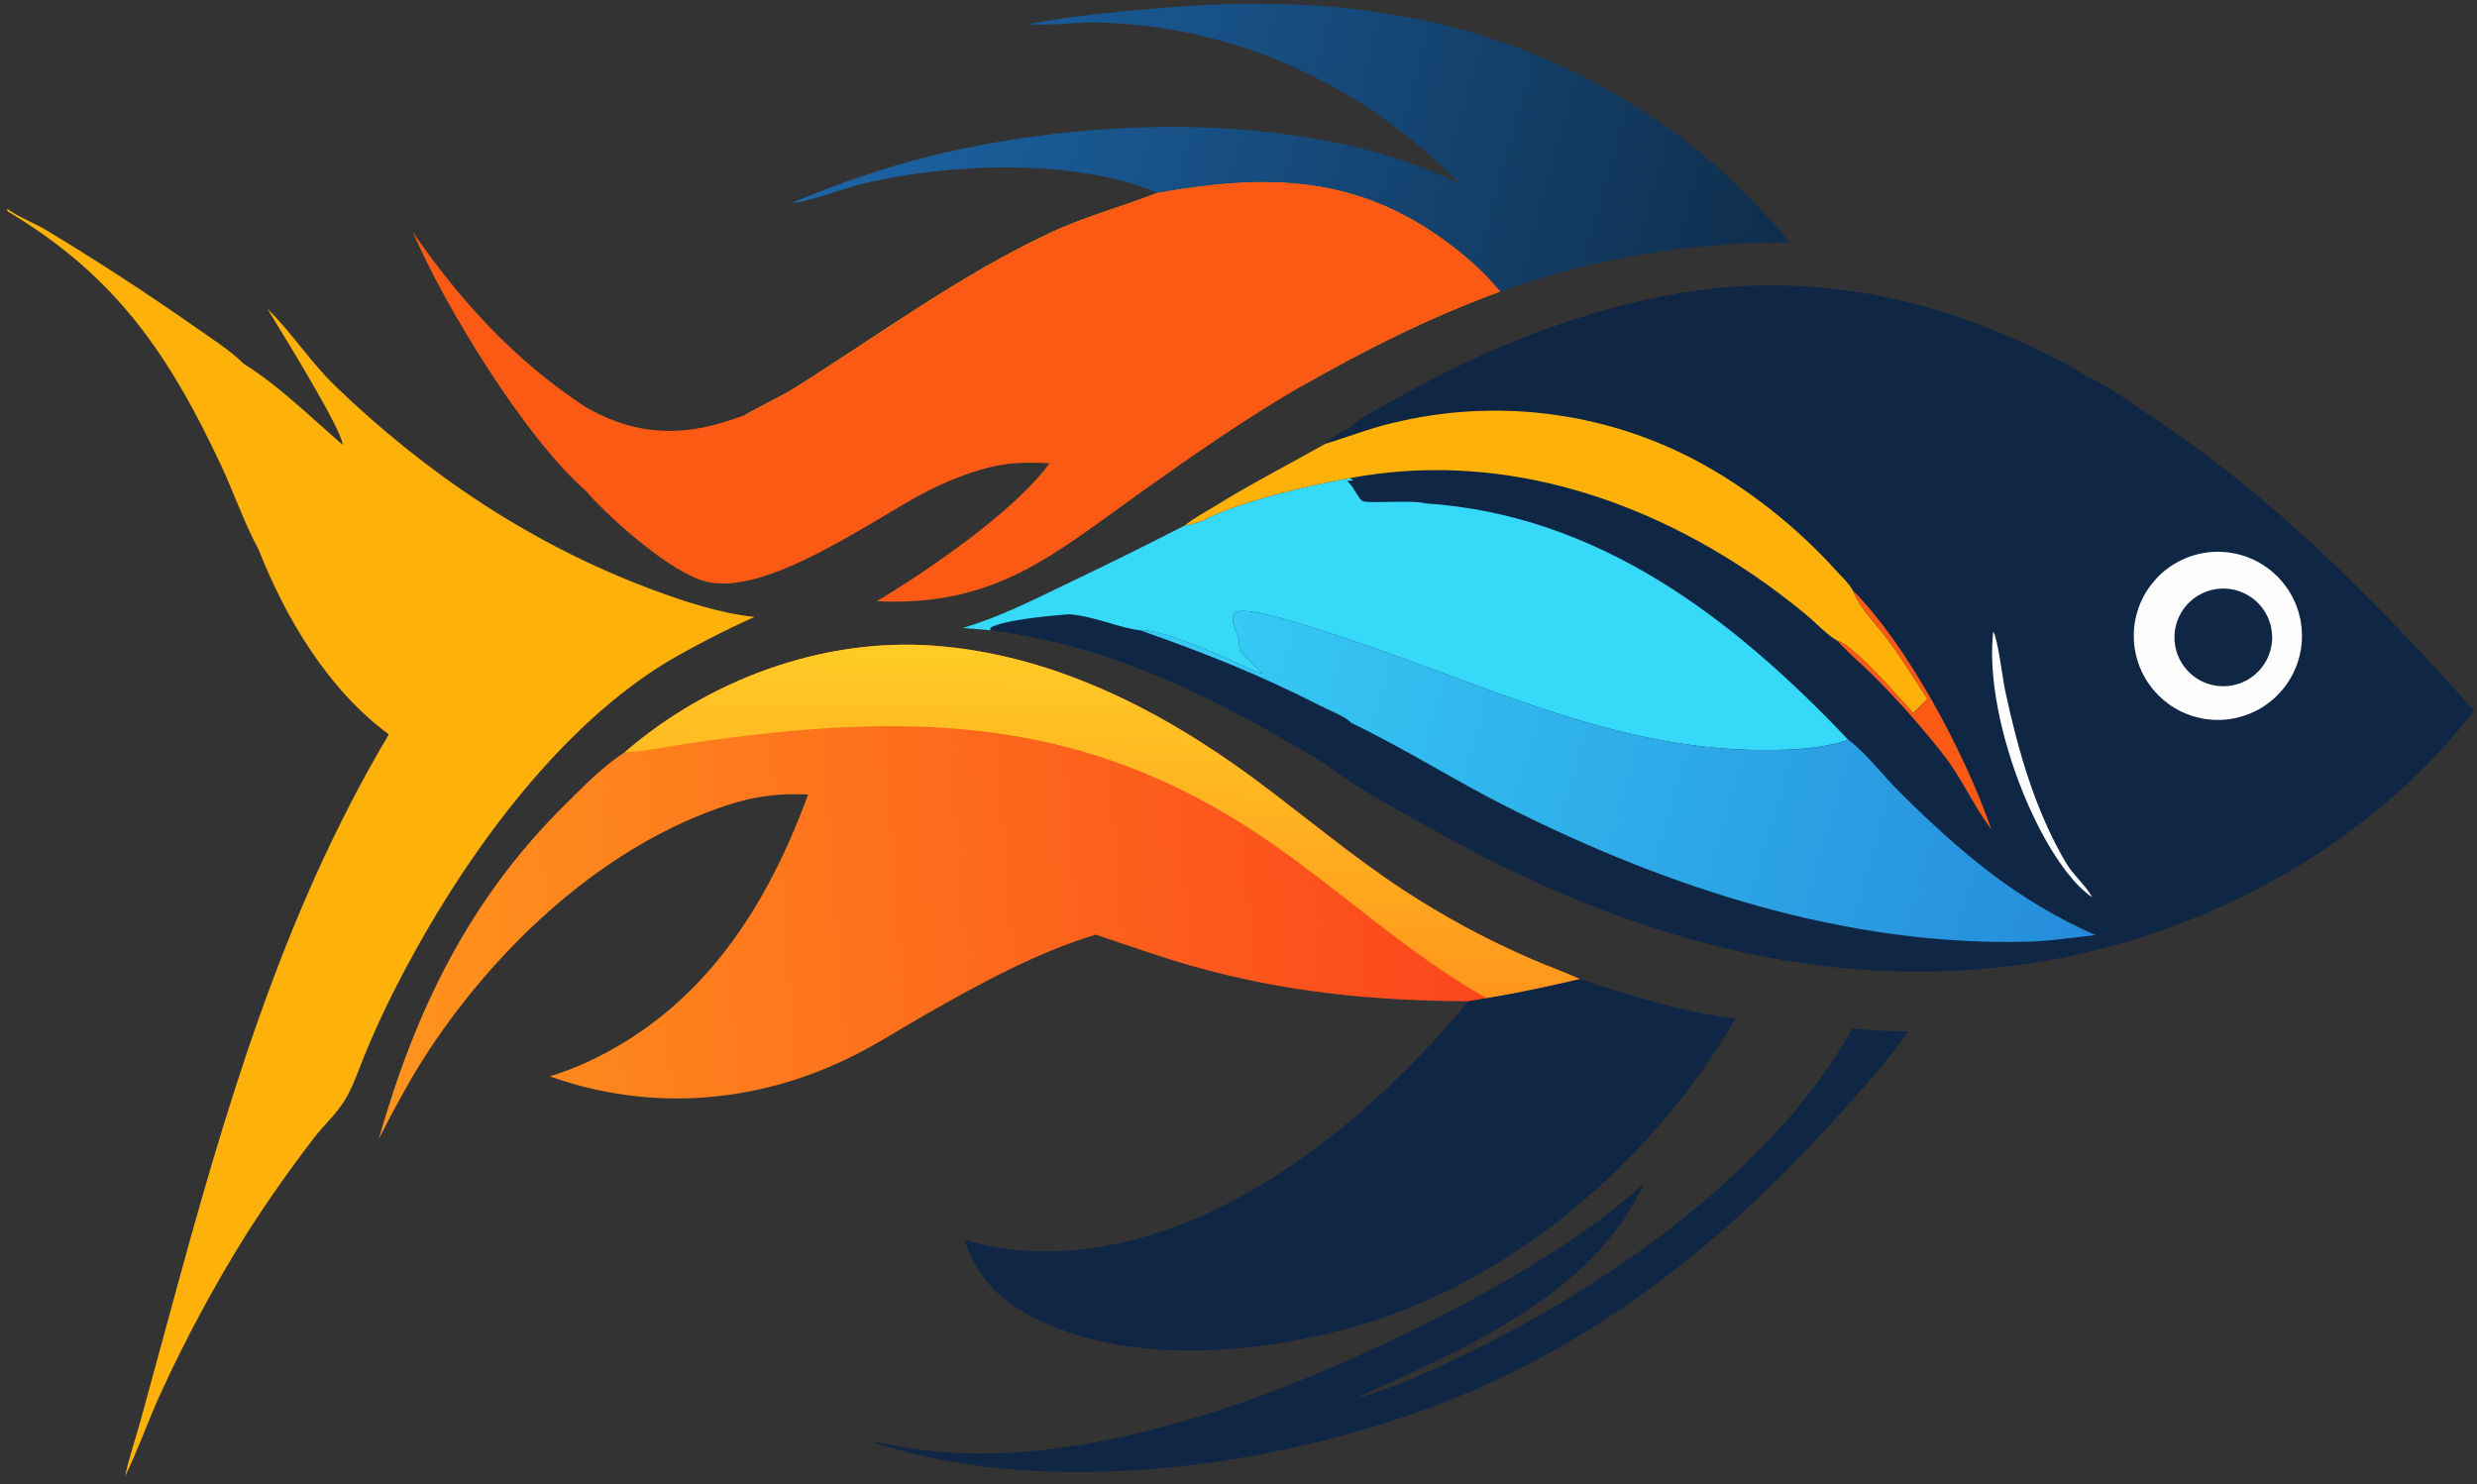 <svg width="257" height="154" viewBox="0 0 257 154" fill="none" xmlns="http://www.w3.org/2000/svg">
<rect x="0" y="0" width="257" height="154" fill="#333333" stroke="none"/>
<path d="M140.02 44.385C141.222 43.25 143.16 42.341 144.61 41.515C153.482 36.459 163.196 32.477 173.271 30.591C185.817 28.247 198.423 30.216 209.932 35.61C212.088 36.616 214.402 37.638 216.363 38.983C218.647 39.959 220.728 41.56 222.794 42.919C235.723 51.409 246.474 62.272 256.698 73.766C245.241 88.529 227.114 97.927 208.708 100.226C187.469 102.885 167.298 96.537 148.9 86.215C145.466 84.291 140.628 81.73 137.578 79.348C137.556 79.326 137.533 79.303 137.511 79.281C126.557 72.662 115.604 67.028 102.742 65.397L99.902 65.164C103.546 64.09 107.017 62.347 110.435 60.702C114.627 58.703 118.792 56.645 122.929 54.526C123.883 53.738 125.1 53.107 126.159 52.453C129.878 50.154 133.694 48.193 137.495 46.06C138.239 45.429 139.148 44.82 140.02 44.385Z" fill="#0F2645"/>
<path d="M67.718 61.2C55.284 56.572 44.316 49.247 34.782 40.052C32.258 37.618 30.358 34.635 27.893 32.186C27.848 32.141 27.801 32.096 27.751 32.051C28.983 34.102 35.496 44.544 35.556 46.159C32.318 43.372 28.938 40.014 25.294 37.76C23.859 36.325 21.913 35.116 20.261 33.944C15.257 30.443 10.144 27.112 4.92 23.952C3.62 23.156 1.945 22.547 0.758 21.676L0.765 21.916C12.027 28.625 17.549 36.791 22.973 48.368C24.295 51.193 25.339 54.288 26.827 57.015C29.651 64.197 34.061 71.582 40.342 76.21C29.186 94.954 23.251 115.546 17.586 136.424L14.619 147.294C14.07 149.263 13.402 151.223 12.966 153.214C14.326 150.457 15.332 147.52 16.609 144.717C17.937 141.803 19.362 138.938 20.884 136.123C22.402 133.303 24.012 130.539 25.715 127.829C27.883 124.458 30.19 121.185 32.634 118.01C33.626 116.725 34.91 115.576 35.759 114.194C36.623 112.789 37.179 111.083 37.803 109.558C38.699 107.37 39.676 105.219 40.733 103.105C46.998 90.664 56.862 76.353 68.89 68.878C71.955 67.059 75.035 65.489 78.281 64.017C74.719 63.649 71.076 62.447 67.718 61.2Z" fill="#FEB209"/>
<path d="M0.774 21.969L0.767 21.916C0.747 21.901 0.724 21.886 0.699 21.871L0.774 21.969Z" fill="#FEB209"/>
<path d="M124.829 54.016C128.36 52.1 136.046 50.297 140.05 49.613L140.418 49.846L139.772 49.929C139.817 49.964 139.859 50.001 139.9 50.041C140.448 50.537 140.854 51.604 141.327 51.972C141.763 52.303 146.646 51.844 147.863 52.235C165.841 53.407 179.829 64.173 191.759 76.764C189.025 77.718 185.884 77.831 183.014 77.831C166.787 77.838 152.671 70.318 137.571 65.57C135.925 65.052 129.517 62.821 128.142 63.542C127.954 63.88 127.857 64.015 127.909 64.421C127.985 65.037 128.338 65.608 128.48 66.209C128.586 66.659 128.54 67.208 128.736 67.629C128.848 67.884 129.036 68.027 129.247 68.2C129.487 68.395 129.637 68.515 129.833 68.763C130.178 69.199 130.606 69.544 131.02 69.905C130.103 69.702 129.081 69.116 128.202 68.733C126.076 67.816 120.457 65.232 118.316 65.412C116.017 65.134 113.778 64.007 110.983 63.745C109.301 63.85 104.094 64.316 102.765 65.142L102.742 65.397L99.902 65.164C103.546 64.09 107.017 62.347 110.435 60.702C114.627 58.703 118.792 56.645 122.929 54.526C123.567 54.466 124.221 54.211 124.829 54.016Z" fill="#36DAF8"/>
<path d="M118.316 65.411C120.458 65.231 126.077 67.815 128.203 68.732C129.082 69.115 130.104 69.701 131.02 69.904C130.607 69.543 130.179 69.198 129.833 68.762C129.638 68.514 129.488 68.394 129.247 68.198C129.037 68.026 128.849 67.883 128.736 67.627C128.541 67.207 128.586 66.658 128.481 66.208C128.338 65.607 127.985 65.036 127.91 64.42C127.857 64.014 127.955 63.879 128.143 63.541C129.518 62.819 135.926 65.051 137.571 65.569C152.672 70.317 166.788 77.837 183.015 77.83C185.885 77.83 189.025 77.717 191.76 76.763C193.405 77.927 195.546 80.669 197.109 82.21C203.427 88.46 209.219 93.418 217.423 97.039C215.041 97.28 212.697 97.663 210.293 97.723C191.549 98.204 172.971 92.096 156.428 83.765C150.944 81 145.73 77.664 140.193 75.012C139.622 74.366 137.924 73.713 137.105 73.292C130.502 69.941 125.228 67.845 118.316 65.411Z" fill="url(#paint0_linear_40_4034)"/>
<path d="M137.497 46.062C139.841 45.348 142.094 44.454 144.491 43.89C144.821 43.81 145.15 43.735 145.475 43.665C145.806 43.59 146.134 43.52 146.459 43.455C146.79 43.39 147.12 43.33 147.451 43.274C147.781 43.214 148.114 43.159 148.45 43.109C148.781 43.059 149.111 43.014 149.442 42.974C149.777 42.929 150.113 42.889 150.448 42.854C150.779 42.819 151.112 42.789 151.448 42.764C151.783 42.733 152.119 42.708 152.454 42.688C152.79 42.673 153.125 42.658 153.461 42.643C153.797 42.633 154.132 42.626 154.468 42.621C154.803 42.616 155.139 42.613 155.474 42.613C155.81 42.618 156.145 42.626 156.481 42.636C156.817 42.646 157.152 42.658 157.488 42.673C157.823 42.693 158.159 42.716 158.494 42.741C158.83 42.766 159.166 42.796 159.501 42.831C159.832 42.861 160.165 42.896 160.5 42.936C160.831 42.981 161.164 43.026 161.499 43.072C161.83 43.122 162.161 43.174 162.491 43.229C162.822 43.284 163.152 43.342 163.483 43.402C163.813 43.467 164.144 43.535 164.474 43.605C164.8 43.675 165.128 43.75 165.459 43.83C165.784 43.905 166.11 43.986 166.435 44.071C166.761 44.156 167.084 44.246 167.404 44.341C167.725 44.431 168.048 44.526 168.374 44.627C168.694 44.727 169.012 44.83 169.328 44.935C169.648 45.04 169.966 45.15 170.282 45.265C170.597 45.38 170.91 45.498 171.221 45.618C171.536 45.739 171.849 45.864 172.16 45.994C172.47 46.119 172.778 46.249 173.084 46.385C173.394 46.52 173.7 46.66 174 46.805C174.306 46.946 174.609 47.091 174.91 47.241C175.21 47.391 175.511 47.544 175.811 47.699C181.265 50.584 186.419 54.671 190.558 59.261C191.084 59.847 191.835 60.531 192.204 61.222C192.932 63.13 194.953 65.069 196.163 66.766C197.492 68.644 198.725 70.59 199.979 72.521L198.522 74.001C197.275 72.664 192.226 66.811 190.663 66.511C189.522 65.865 188.357 64.58 187.328 63.731C185.63 62.329 183.872 61.004 182.054 59.757C169.711 51.313 154.986 46.813 140.051 49.615C136.047 50.299 128.361 52.102 124.83 54.017C124.222 54.213 123.568 54.468 122.93 54.528C123.884 53.739 125.101 53.108 126.16 52.455C129.879 50.156 133.695 48.195 137.497 46.062Z" fill="#FEB209"/>
<path d="M192.204 61.223C198.011 67.045 203.939 78.329 206.613 86.067L206.411 85.796C204.66 83.415 203.488 80.673 201.632 78.306C199.394 75.457 196.995 72.747 194.435 70.178C193.218 68.946 191.798 67.804 190.664 66.511C192.227 66.812 197.275 72.664 198.522 74.002L199.98 72.522C198.725 70.591 197.493 68.645 196.163 66.767C194.954 65.069 192.933 63.131 192.204 61.223Z" fill="#FA5A14"/>
<path d="M229.677 57.269C229.822 57.259 229.965 57.254 230.105 57.254C230.251 57.254 230.393 57.259 230.533 57.269C230.679 57.274 230.821 57.284 230.962 57.299C231.107 57.314 231.25 57.331 231.39 57.352C231.53 57.372 231.67 57.397 231.811 57.427C231.951 57.452 232.091 57.482 232.231 57.517C232.372 57.552 232.509 57.59 232.645 57.63C232.78 57.675 232.915 57.72 233.05 57.765C233.185 57.815 233.318 57.867 233.448 57.922C233.584 57.978 233.716 58.035 233.847 58.095C233.972 58.155 234.099 58.218 234.23 58.283C234.355 58.353 234.478 58.426 234.598 58.501C234.723 58.571 234.843 58.646 234.958 58.726C235.079 58.806 235.196 58.889 235.312 58.974C235.427 59.059 235.539 59.147 235.65 59.237C235.76 59.327 235.867 59.422 235.973 59.523C236.083 59.618 236.188 59.715 236.288 59.816C236.388 59.916 236.486 60.019 236.581 60.124C236.676 60.229 236.769 60.339 236.859 60.454C236.949 60.565 237.037 60.677 237.122 60.792C237.207 60.903 237.29 61.018 237.37 61.138C237.45 61.258 237.528 61.381 237.603 61.506C237.673 61.626 237.743 61.749 237.813 61.874C237.878 61.999 237.941 62.127 238.001 62.257C238.066 62.388 238.126 62.518 238.181 62.648C238.231 62.783 238.281 62.918 238.332 63.054C238.382 63.189 238.427 63.324 238.467 63.459C238.507 63.595 238.544 63.732 238.58 63.873C238.615 64.013 238.647 64.153 238.677 64.293C238.702 64.433 238.725 64.574 238.745 64.714C238.765 64.854 238.782 64.997 238.797 65.142C238.812 65.282 238.822 65.425 238.827 65.57C238.837 65.711 238.842 65.853 238.842 65.999C238.842 66.139 238.837 66.282 238.827 66.427C238.822 66.567 238.812 66.71 238.797 66.855C238.782 66.995 238.765 67.135 238.745 67.276C238.72 67.421 238.695 67.564 238.67 67.704C238.64 67.844 238.607 67.982 238.572 68.117C238.537 68.257 238.499 68.395 238.459 68.53C238.419 68.671 238.374 68.806 238.324 68.936C238.274 69.071 238.221 69.207 238.166 69.342C238.111 69.472 238.054 69.602 237.994 69.732C237.933 69.863 237.868 69.99 237.798 70.115C237.733 70.241 237.663 70.363 237.588 70.484C237.513 70.609 237.435 70.731 237.355 70.852C237.275 70.967 237.192 71.082 237.107 71.197C237.022 71.312 236.934 71.425 236.844 71.535C236.754 71.646 236.659 71.753 236.559 71.858C236.463 71.964 236.366 72.066 236.266 72.166C236.165 72.272 236.063 72.372 235.958 72.467C235.847 72.562 235.737 72.655 235.627 72.745C235.517 72.835 235.404 72.923 235.289 73.008C235.174 73.093 235.056 73.176 234.936 73.256C234.821 73.331 234.7 73.406 234.575 73.481C234.45 73.556 234.325 73.626 234.2 73.692C234.074 73.757 233.947 73.819 233.816 73.879C233.686 73.944 233.556 74.002 233.426 74.052C233.291 74.107 233.155 74.16 233.02 74.21C232.89 74.255 232.755 74.297 232.614 74.338C232.479 74.383 232.342 74.42 232.201 74.45C232.061 74.485 231.921 74.518 231.781 74.548C231.64 74.573 231.5 74.596 231.36 74.616C231.22 74.636 231.077 74.653 230.932 74.668C230.791 74.683 230.649 74.693 230.503 74.698C230.363 74.703 230.223 74.706 230.083 74.706C229.937 74.706 229.795 74.703 229.655 74.698C229.509 74.688 229.367 74.676 229.226 74.661C229.086 74.646 228.943 74.628 228.798 74.608C228.658 74.588 228.518 74.563 228.377 74.533C228.237 74.503 228.099 74.47 227.964 74.435C227.824 74.4 227.686 74.363 227.551 74.323C227.416 74.282 227.281 74.237 227.145 74.187C227.01 74.137 226.877 74.085 226.747 74.03C226.617 73.975 226.487 73.917 226.356 73.857C226.226 73.797 226.099 73.732 225.973 73.662C225.848 73.596 225.725 73.526 225.605 73.451C225.485 73.376 225.365 73.301 225.245 73.226C225.124 73.146 225.009 73.063 224.899 72.978C224.784 72.893 224.671 72.802 224.561 72.707C224.451 72.617 224.343 72.525 224.238 72.429C224.133 72.334 224.03 72.237 223.93 72.136C223.83 72.036 223.732 71.931 223.637 71.821C223.537 71.716 223.442 71.608 223.351 71.498C223.261 71.388 223.176 71.275 223.096 71.16C223.011 71.045 222.928 70.929 222.848 70.814C222.768 70.694 222.693 70.574 222.623 70.454C222.548 70.328 222.477 70.203 222.412 70.078C222.342 69.953 222.277 69.825 222.217 69.695C222.157 69.565 222.099 69.434 222.044 69.304C221.989 69.174 221.939 69.041 221.894 68.906C221.844 68.771 221.799 68.635 221.759 68.5C221.719 68.365 221.681 68.227 221.646 68.087C221.611 67.947 221.581 67.807 221.556 67.666C221.526 67.526 221.501 67.386 221.481 67.246C221.461 67.106 221.443 66.965 221.428 66.825C221.413 66.68 221.403 66.537 221.398 66.397C221.393 66.257 221.391 66.114 221.391 65.969C221.391 65.828 221.393 65.686 221.398 65.54C221.408 65.4 221.418 65.257 221.428 65.112C221.443 64.972 221.461 64.832 221.481 64.691C221.506 64.551 221.531 64.411 221.556 64.271C221.586 64.13 221.619 63.99 221.654 63.85C221.689 63.715 221.726 63.58 221.766 63.444C221.806 63.304 221.851 63.169 221.901 63.039C221.952 62.903 222.002 62.768 222.052 62.633C222.107 62.503 222.167 62.373 222.232 62.242C222.292 62.117 222.355 61.992 222.42 61.867C222.49 61.741 222.56 61.616 222.63 61.491C222.705 61.371 222.783 61.251 222.863 61.13C222.943 61.01 223.026 60.895 223.111 60.785C223.196 60.67 223.284 60.557 223.374 60.447C223.464 60.337 223.557 60.229 223.652 60.124C223.747 60.019 223.845 59.913 223.945 59.808C224.045 59.708 224.148 59.61 224.253 59.515C224.358 59.42 224.466 59.327 224.576 59.237C224.686 59.147 224.799 59.059 224.914 58.974C225.029 58.889 225.147 58.806 225.267 58.726C225.382 58.646 225.503 58.571 225.628 58.501C225.748 58.426 225.871 58.356 225.996 58.291C226.121 58.221 226.249 58.155 226.379 58.095C226.509 58.035 226.639 57.978 226.77 57.922C226.905 57.867 227.038 57.815 227.168 57.765C227.303 57.72 227.438 57.677 227.574 57.637C227.714 57.592 227.851 57.552 227.987 57.517C228.127 57.482 228.267 57.452 228.407 57.427C228.548 57.397 228.688 57.372 228.828 57.352C228.968 57.331 229.109 57.314 229.249 57.299C229.394 57.284 229.537 57.274 229.677 57.269Z" fill="#FEFEFE"/>
<path d="M229.663 61.176C229.743 61.161 229.823 61.146 229.903 61.131C229.988 61.121 230.071 61.111 230.151 61.1C230.236 61.09 230.321 61.086 230.406 61.086C230.486 61.081 230.569 61.078 230.654 61.078C230.734 61.073 230.817 61.073 230.902 61.078C230.987 61.083 231.07 61.09 231.15 61.1C231.235 61.105 231.318 61.113 231.398 61.123C231.483 61.138 231.566 61.153 231.646 61.168C231.726 61.183 231.809 61.201 231.894 61.221C231.974 61.241 232.054 61.263 232.134 61.288C232.214 61.313 232.292 61.338 232.367 61.364C232.447 61.394 232.525 61.424 232.6 61.454C232.68 61.489 232.758 61.524 232.833 61.559C232.908 61.594 232.983 61.629 233.058 61.664C233.128 61.704 233.201 61.747 233.276 61.792C233.346 61.832 233.416 61.877 233.487 61.927C233.557 61.972 233.624 62.02 233.689 62.07C233.754 62.12 233.82 62.17 233.885 62.22C233.95 62.275 234.015 62.33 234.08 62.385C234.14 62.44 234.2 62.498 234.26 62.558C234.315 62.618 234.373 62.678 234.433 62.738C234.488 62.798 234.541 62.861 234.591 62.926C234.646 62.991 234.699 63.056 234.749 63.121C234.799 63.191 234.846 63.262 234.891 63.332C234.936 63.397 234.982 63.467 235.027 63.542C235.067 63.612 235.107 63.685 235.147 63.76C235.187 63.83 235.224 63.903 235.259 63.978C235.295 64.053 235.33 64.131 235.365 64.211C235.395 64.286 235.422 64.364 235.447 64.444C235.477 64.524 235.505 64.601 235.53 64.677C235.555 64.757 235.578 64.839 235.598 64.924C235.618 65.005 235.635 65.085 235.65 65.165C235.665 65.245 235.678 65.328 235.688 65.413C235.703 65.493 235.713 65.576 235.718 65.661C235.728 65.741 235.735 65.823 235.74 65.909C235.745 65.994 235.748 66.076 235.748 66.156C235.743 66.242 235.74 66.327 235.74 66.412C235.735 66.492 235.728 66.575 235.718 66.66C235.708 66.74 235.698 66.823 235.688 66.908C235.673 66.988 235.658 67.07 235.643 67.156C235.628 67.236 235.61 67.316 235.59 67.396C235.565 67.476 235.54 67.556 235.515 67.636C235.495 67.717 235.47 67.797 235.44 67.877C235.41 67.952 235.38 68.03 235.35 68.11C235.315 68.185 235.28 68.26 235.244 68.335C235.209 68.41 235.172 68.485 235.132 68.561C235.092 68.631 235.049 68.701 235.004 68.771C234.964 68.846 234.919 68.916 234.869 68.981C234.824 69.051 234.776 69.119 234.726 69.184C234.676 69.254 234.623 69.322 234.568 69.387C234.518 69.447 234.463 69.51 234.403 69.575C234.348 69.635 234.29 69.695 234.23 69.755C234.17 69.81 234.11 69.865 234.05 69.92C233.99 69.975 233.927 70.031 233.862 70.086C233.797 70.136 233.729 70.186 233.659 70.236C233.594 70.286 233.527 70.334 233.456 70.379C233.386 70.424 233.316 70.469 233.246 70.514C233.171 70.554 233.098 70.594 233.028 70.634C232.953 70.669 232.878 70.704 232.803 70.739C232.728 70.774 232.65 70.809 232.57 70.844C232.495 70.874 232.417 70.902 232.337 70.927C232.257 70.957 232.177 70.982 232.097 71.002C232.017 71.027 231.936 71.05 231.856 71.07C231.776 71.09 231.696 71.107 231.616 71.122C231.531 71.137 231.448 71.15 231.368 71.16C231.288 71.17 231.205 71.18 231.12 71.19C231.04 71.195 230.957 71.2 230.872 71.205C230.792 71.21 230.712 71.21 230.632 71.205C230.547 71.205 230.464 71.203 230.384 71.198C230.299 71.192 230.216 71.188 230.136 71.182C230.051 71.172 229.968 71.16 229.888 71.145C229.808 71.135 229.728 71.12 229.648 71.1C229.567 71.085 229.487 71.067 229.407 71.047C229.327 71.027 229.247 71.005 229.167 70.98C229.087 70.955 229.009 70.927 228.934 70.897C228.854 70.872 228.776 70.842 228.701 70.807C228.626 70.777 228.551 70.744 228.476 70.709C228.4 70.669 228.328 70.632 228.258 70.597C228.183 70.556 228.11 70.514 228.04 70.469C227.97 70.429 227.902 70.384 227.837 70.334C227.767 70.288 227.699 70.241 227.634 70.191C227.569 70.141 227.504 70.091 227.439 70.04C227.374 69.985 227.311 69.93 227.251 69.875C227.191 69.82 227.133 69.763 227.078 69.703C227.018 69.647 226.961 69.587 226.905 69.522C226.85 69.462 226.798 69.4 226.748 69.334C226.693 69.269 226.64 69.204 226.59 69.139C226.545 69.074 226.5 69.006 226.455 68.936C226.41 68.871 226.365 68.801 226.319 68.726C226.279 68.656 226.239 68.586 226.199 68.516C226.159 68.44 226.122 68.365 226.087 68.29C226.052 68.215 226.019 68.14 225.989 68.065C225.959 67.99 225.929 67.912 225.899 67.832C225.874 67.757 225.849 67.679 225.824 67.599C225.799 67.519 225.776 67.439 225.756 67.359C225.736 67.278 225.718 67.198 225.703 67.118C225.688 67.038 225.676 66.958 225.666 66.878C225.651 66.793 225.641 66.71 225.636 66.63C225.626 66.545 225.618 66.462 225.613 66.382C225.613 66.302 225.613 66.219 225.613 66.134C225.613 66.054 225.613 65.971 225.613 65.886C225.618 65.806 225.626 65.723 225.636 65.638C225.646 65.558 225.656 65.478 225.666 65.398C225.676 65.313 225.691 65.23 225.711 65.15C225.726 65.07 225.743 64.99 225.764 64.909C225.784 64.829 225.806 64.749 225.831 64.669C225.851 64.594 225.876 64.516 225.906 64.436C225.936 64.361 225.966 64.283 225.996 64.203C226.026 64.128 226.059 64.053 226.094 63.978C226.129 63.903 226.167 63.83 226.207 63.76C226.247 63.685 226.287 63.612 226.327 63.542C226.372 63.472 226.417 63.402 226.462 63.332C226.507 63.267 226.555 63.199 226.605 63.129C226.65 63.064 226.7 62.999 226.755 62.934C226.805 62.873 226.858 62.811 226.913 62.746C226.968 62.686 227.026 62.626 227.086 62.566C227.141 62.51 227.201 62.455 227.266 62.4C227.326 62.345 227.386 62.29 227.446 62.235C227.511 62.185 227.577 62.135 227.642 62.085C227.712 62.035 227.779 61.987 227.845 61.942C227.915 61.892 227.985 61.847 228.055 61.807C228.125 61.762 228.198 61.722 228.273 61.687C228.343 61.646 228.415 61.609 228.491 61.574C228.566 61.539 228.641 61.504 228.716 61.469C228.791 61.439 228.869 61.408 228.949 61.379C229.024 61.353 229.102 61.328 229.182 61.303C229.262 61.278 229.342 61.256 229.422 61.236C229.497 61.216 229.577 61.196 229.663 61.176Z" fill="#0F2645"/>
<path d="M206.807 65.535C207.272 66.204 207.791 70.471 208.039 71.643C209.353 77.781 211.141 84.106 214.357 89.538C215.078 90.755 216.205 91.679 216.934 92.866C216.984 92.946 217.031 93.026 217.076 93.106C216.077 92.43 215.258 91.544 214.515 90.597C209.909 84.722 205.943 73.048 206.807 65.535Z" fill="#FEFEFE"/>
<path d="M64.825 78.049C73.577 70.506 85.365 66.149 96.927 67.005C109.157 67.907 120.441 73.646 130.147 80.828C135.293 84.637 140.177 88.784 145.526 92.308C147.624 93.685 149.778 94.972 151.986 96.169C154.195 97.361 156.451 98.458 158.755 99.46C160.461 100.218 162.241 100.827 163.932 101.601C160.716 102.344 157.508 103.051 154.255 103.584L152.362 103.9C142.573 103.862 133.333 102.96 123.882 100.294C120.448 99.324 117.068 98.115 113.687 96.988C107.482 98.859 101.291 102.269 95.694 105.477C93.065 106.987 90.496 108.648 87.761 109.94C77.995 114.583 67.222 115.319 57.035 111.69C58.372 111.289 59.676 110.794 60.949 110.203C72.803 104.711 79.505 94.298 83.84 82.451C80.902 82.301 78.348 82.609 75.538 83.525C62.864 87.65 51.896 97.867 44.624 108.805C42.633 111.803 40.942 114.981 39.305 118.181C43.106 104.831 48.658 93.352 58.635 83.488C60.55 81.587 62.556 79.521 64.825 78.049Z" fill="url(#paint1_linear_40_4034)"/>
<path d="M64.828 78.049C73.58 70.506 85.368 66.149 96.93 67.005C109.16 67.907 120.444 73.646 130.15 80.828C135.296 84.637 140.18 88.784 145.529 92.308C147.627 93.685 149.781 94.972 151.99 96.169C154.198 97.361 156.455 98.458 158.758 99.46C160.464 100.218 162.244 100.827 163.935 101.601C160.719 102.344 157.511 103.051 154.258 103.584C146.295 99.106 139.646 92.886 132.186 87.68C115.831 76.246 100.152 74.014 80.507 76.005C77.437 76.331 74.372 76.716 71.311 77.162C69.246 77.478 67.135 77.944 65.046 78.041C64.971 78.046 64.898 78.049 64.828 78.049Z" fill="url(#paint2_linear_40_4034)"/>
<path d="M120.066 20.023C130.786 18.122 140.027 18.017 149.335 24.553C151.664 26.183 153.827 28.047 155.645 30.248C148.411 32.907 141.755 36.228 135.068 40.052C131.778 36.341 127.128 34.117 122.267 33.403C109.954 32.442 98.955 38.654 87.431 41.825C85.29 42.411 83.119 42.974 80.925 43.312C79.693 43.5 78.168 43.387 77.003 43.763L76.891 43.688C77.048 43.515 77.214 43.35 77.379 43.185L77.326 43.057C79.017 42.05 80.835 41.269 82.518 40.217C91.232 34.733 99.444 28.655 108.804 24.238C112.546 22.472 116.279 21.503 120.066 20.023Z" fill="url(#paint3_linear_40_4034)"/>
<path d="M154.257 103.585C157.51 103.051 160.718 102.345 163.933 101.602C169.139 103.314 174.601 105.05 180.063 105.703C171.461 120.563 156.488 133.41 139.78 137.88C129.39 140.66 115.792 141.704 106.221 136.152C103.171 134.387 101.143 132.035 100.113 128.647C109.354 131.494 119.624 129.03 127.955 124.598C137.308 119.617 145.64 112.022 152.364 103.9L154.257 103.585Z" fill="#0F2645"/>
<path d="M151.464 19.09C141.382 8.745 127.987 2.54 113.458 2.329C111.768 2.307 108.132 2.735 106.809 2.48C110.994 1.668 115.284 1.293 119.528 0.91C138.558 -0.826 155.694 1.496 171.809 12.396C177.097 15.965 181.628 20.27 185.714 25.153C184.437 25.148 183.163 25.168 181.89 25.213C180.613 25.263 179.336 25.341 178.059 25.446C176.787 25.546 175.517 25.676 174.25 25.836C172.983 25.997 171.721 26.182 170.464 26.392C169.202 26.608 167.947 26.848 166.7 27.114C165.448 27.384 164.206 27.68 162.974 28C161.737 28.321 160.507 28.669 159.285 29.044C158.063 29.415 156.851 29.816 155.649 30.246C153.831 28.045 151.667 26.182 149.338 24.552C140.03 18.016 130.79 18.121 120.069 20.022C120.024 20.002 119.979 19.982 119.934 19.962C111.52 16.408 98.32 16.912 89.403 19.09C88.178 19.391 83.355 21.051 82.574 20.991L82.438 21.111L82.363 20.961C87.021 19.053 91.611 17.415 96.51 16.205C112.504 12.239 133.712 11.51 149.165 18.016C149.942 18.351 150.708 18.709 151.464 19.09Z" fill="url(#paint4_linear_40_4034)"/>
<path d="M192.219 106.695C194.112 106.988 196.058 106.981 197.966 107.041C195.795 110.211 193.068 113.171 190.499 116.018C180.687 126.897 169.779 136.115 156.564 142.576C137.933 151.688 109.971 156.324 89.965 149.472C92.414 149.945 94.863 150.434 97.357 150.644C107.71 151.516 118.107 149.142 127.858 145.889C140.39 141.652 160.929 131.863 170.56 122.787C165.407 134.394 151.501 140.142 140.615 145.115C140.86 145.055 141.108 144.99 141.359 144.92C144.882 143.928 148.398 142.275 151.704 140.697C166.594 133.606 184.083 121.36 192.219 106.695Z" fill="#0F2645"/>
<path d="M149.338 24.553C140.03 18.017 130.789 18.122 120.069 20.023C116.282 21.503 112.549 22.472 108.807 24.238C99.447 28.655 91.235 34.733 82.521 40.217C80.838 41.269 79.02 42.05 77.329 43.057C76.27 43.447 75.188 43.808 74.091 44.094C69.231 45.348 64.994 44.695 60.681 42.193C53.379 37.37 47.76 31.232 42.816 24.058C46.152 31.803 54.491 45.506 60.922 51.058C61.02 51.231 60.974 51.17 61.102 51.313C63.619 54.063 69.644 59.457 73.28 60.358C79.531 61.906 90.454 53.98 95.908 51.133C98.042 50.021 100.348 49.075 102.684 48.489C104.788 47.963 106.726 47.963 108.882 48.075C105.314 53.026 96.231 59.247 90.965 62.387C103.376 62.98 109.296 57.534 118.694 50.855C123.998 47.084 129.444 43.312 135.071 40.052C141.758 36.228 148.414 32.907 155.648 30.248C153.83 28.047 151.667 26.183 149.338 24.553Z" fill="#FA5A14"/>
<defs>
<linearGradient id="paint0_linear_40_4034" x1="221.866" y1="77.356" x2="130.908" y2="50.933" gradientUnits="userSpaceOnUse">
<stop stop-color="#258CDB"/>
<stop offset="1" stop-color="#36CAF5"/>
</linearGradient>
<linearGradient id="paint1_linear_40_4034" x1="152.339" y1="62.246" x2="37.734" y2="70.945" gradientUnits="userSpaceOnUse">
<stop stop-color="#FB451C"/>
<stop offset="1" stop-color="#FF941D"/>
</linearGradient>
<linearGradient id="paint2_linear_40_4034" x1="121.167" y1="103.924" x2="121.773" y2="66.455" gradientUnits="userSpaceOnUse">
<stop stop-color="#FF951B"/>
<stop offset="1" stop-color="#FFCD26"/>
</linearGradient>
<linearGradient id="paint3_linear_40_4034" x1="84.616" y1="12.122" x2="130.362" y2="64.327" gradientUnits="userSpaceOnUse">
<stop stop-color="#FFD406"/>
<stop offset="1" stop-color="#FF9010"/>
</linearGradient>
<linearGradient id="paint4_linear_40_4034" x1="188.889" y1="14.591" x2="92.586" y2="-12.465" gradientUnits="userSpaceOnUse">
<stop stop-color="#0F2D4B"/>
<stop offset="1" stop-color="#1C65A7"/>
</linearGradient>
</defs>
</svg>
